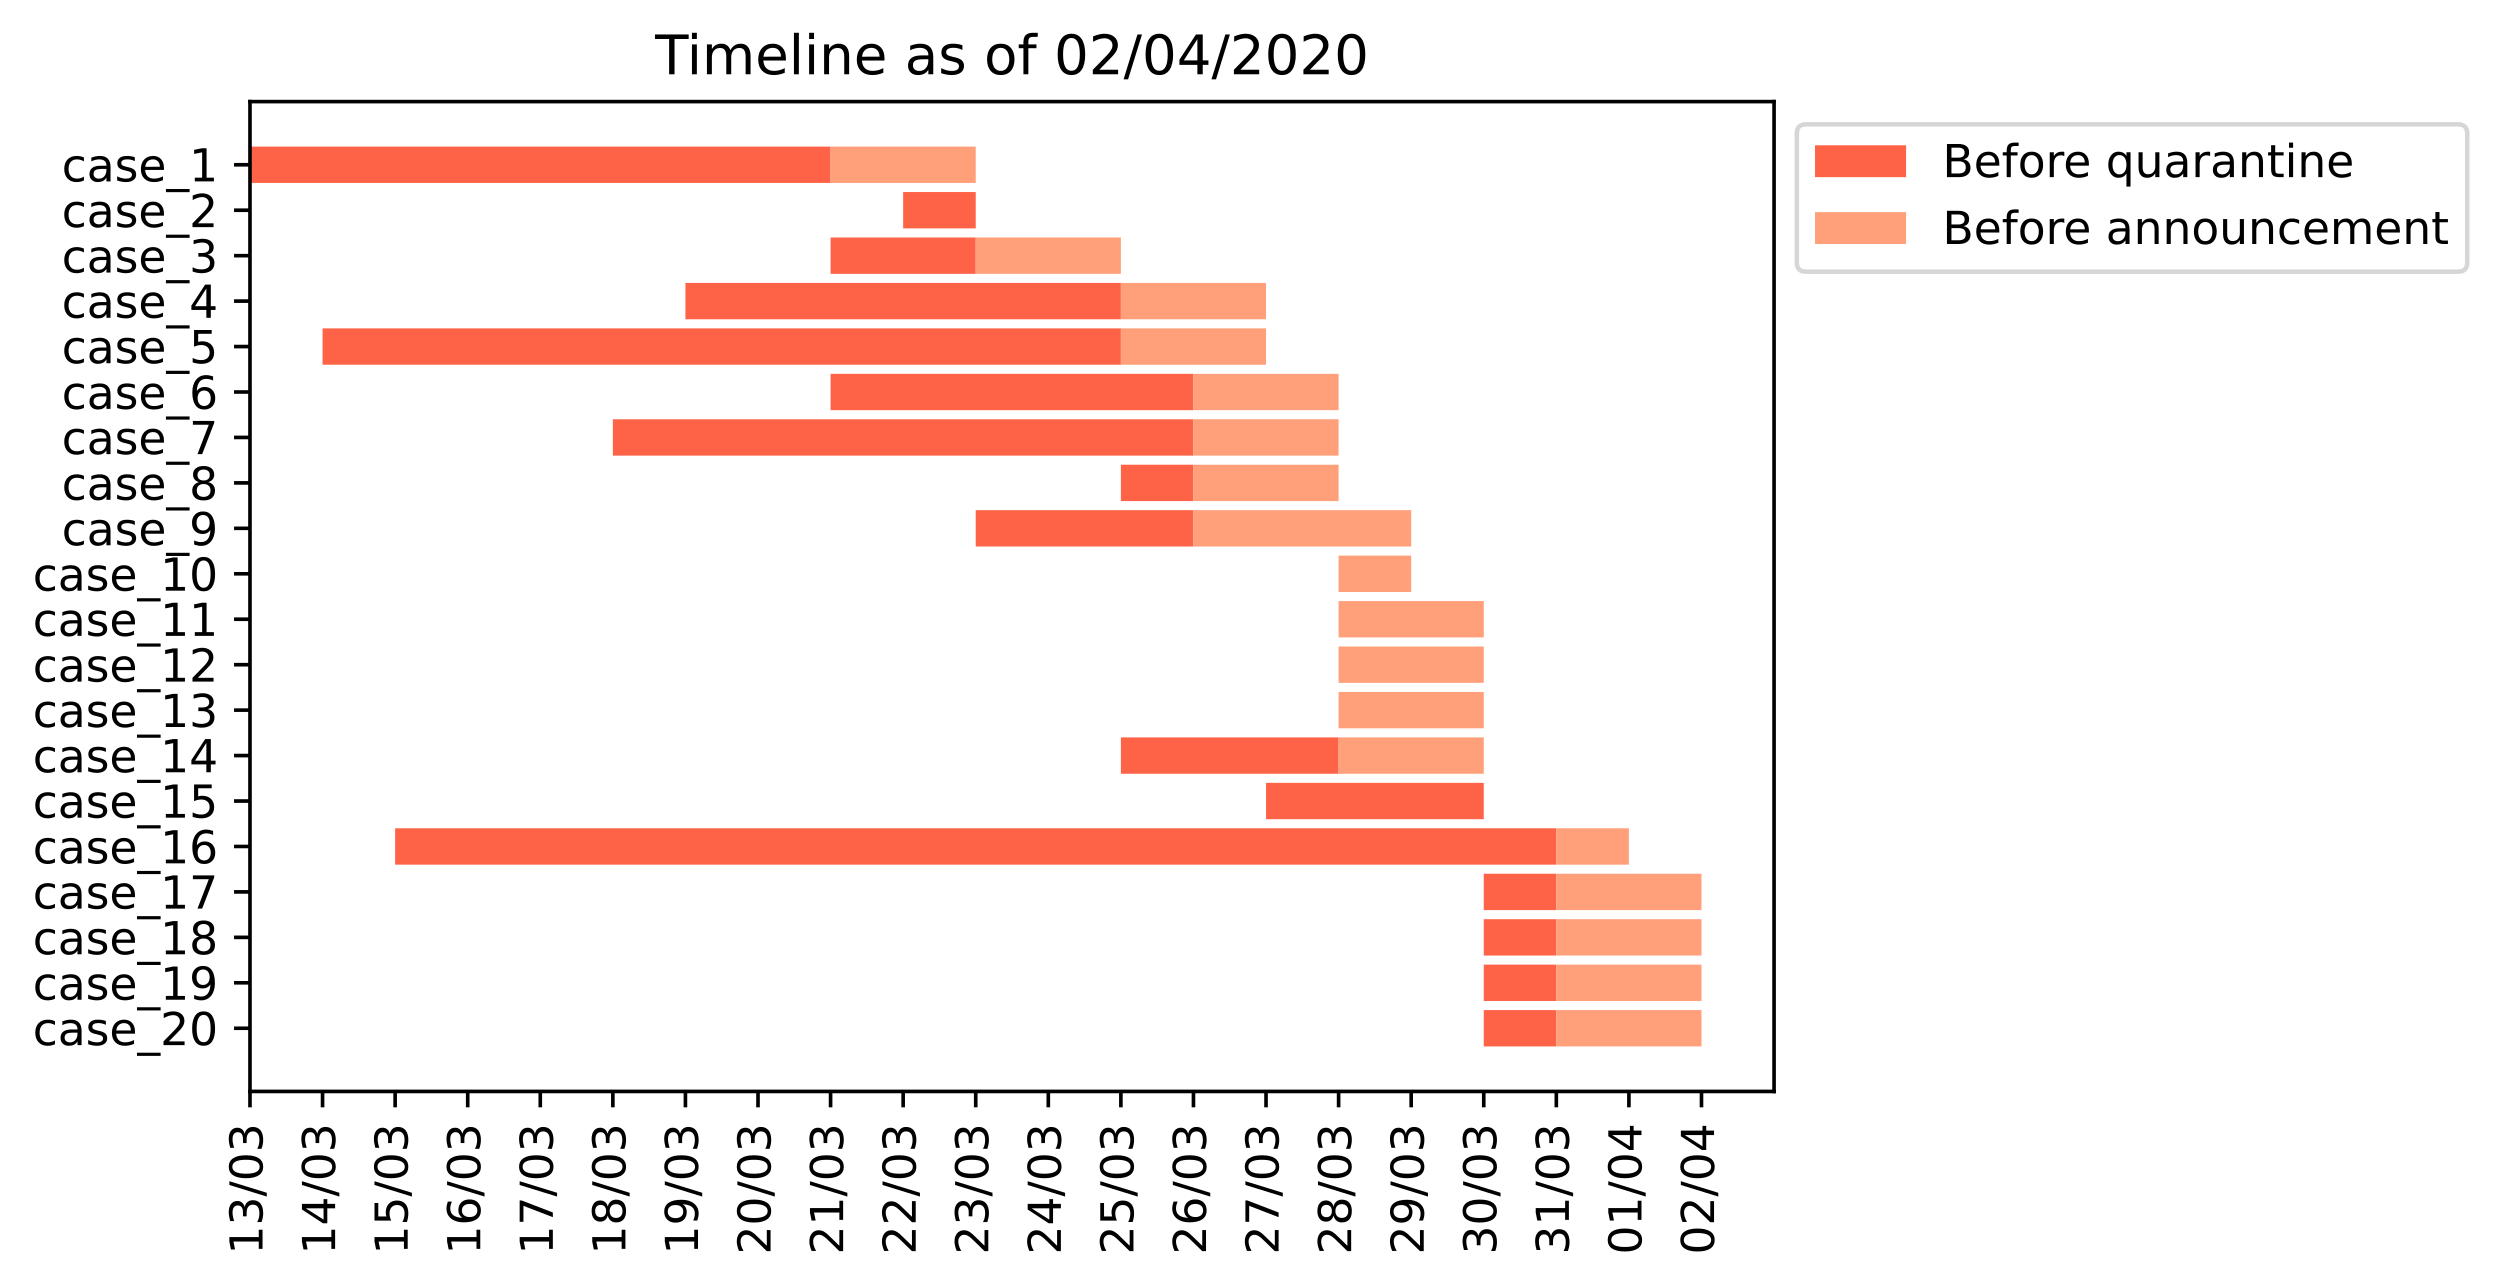 <?xml version="1.0" encoding="utf-8" standalone="no"?>
<!DOCTYPE svg PUBLIC "-//W3C//DTD SVG 1.1//EN"
  "http://www.w3.org/Graphics/SVG/1.1/DTD/svg11.dtd">
<!-- Created with matplotlib (https://matplotlib.org/) -->
<svg height="282.777pt" version="1.1" viewBox="0 0 549.184 282.777" width="549.184pt" xmlns="http://www.w3.org/2000/svg" xmlns:xlink="http://www.w3.org/1999/xlink">
 <defs>
  <style type="text/css">
*{stroke-linecap:butt;stroke-linejoin:round;}
  </style>
 </defs>
 <g id="figure_1">
  <g id="patch_1">
   <path d="M 0 282.777 
L 549.184 282.777 
L 549.184 0 
L 0 0 
z
" style="fill:#ffffff;"/>
  </g>
  <g id="axes_1">
   <g id="patch_2">
    <path d="M 54.914 239.758 
L 389.714 239.758 
L 389.714 22.318 
L 54.914 22.318 
z
" style="fill:#ffffff;"/>
   </g>
   <g id="patch_3">
    <path clip-path="url(#p3d99b6f92c)" d="M 54.914 32.202 
L 182.457 32.202 
L 182.457 40.189 
L 54.914 40.189 
z
" style="fill:#ff6347;"/>
   </g>
   <g id="patch_4">
    <path clip-path="url(#p3d99b6f92c)" d="M 198.4 42.185 
L 214.343 42.185 
L 214.343 50.172 
L 198.4 50.172 
z
" style="fill:#ff6347;"/>
   </g>
   <g id="patch_5">
    <path clip-path="url(#p3d99b6f92c)" d="M 182.457 52.169 
L 214.343 52.169 
L 214.343 60.155 
L 182.457 60.155 
z
" style="fill:#ff6347;"/>
   </g>
   <g id="patch_6">
    <path clip-path="url(#p3d99b6f92c)" d="M 150.571 62.152 
L 246.228 62.152 
L 246.228 70.139 
L 150.571 70.139 
z
" style="fill:#ff6347;"/>
   </g>
   <g id="patch_7">
    <path clip-path="url(#p3d99b6f92c)" d="M 70.857 72.136 
L 246.228 72.136 
L 246.228 80.122 
L 70.857 80.122 
z
" style="fill:#ff6347;"/>
   </g>
   <g id="patch_8">
    <path clip-path="url(#p3d99b6f92c)" d="M 182.457 82.119 
L 262.171 82.119 
L 262.171 90.106 
L 182.457 90.106 
z
" style="fill:#ff6347;"/>
   </g>
   <g id="patch_9">
    <path clip-path="url(#p3d99b6f92c)" d="M 134.628 92.103 
L 262.171 92.103 
L 262.171 100.089 
L 134.628 100.089 
z
" style="fill:#ff6347;"/>
   </g>
   <g id="patch_10">
    <path clip-path="url(#p3d99b6f92c)" d="M 246.228 102.086 
L 262.171 102.086 
L 262.171 110.073 
L 246.228 110.073 
z
" style="fill:#ff6347;"/>
   </g>
   <g id="patch_11">
    <path clip-path="url(#p3d99b6f92c)" d="M 214.343 112.07 
L 262.171 112.07 
L 262.171 120.056 
L 214.343 120.056 
z
" style="fill:#ff6347;"/>
   </g>
   <g id="patch_12">
    <path clip-path="url(#p3d99b6f92c)" d="M 294.057 122.053 
L 294.057 122.053 
L 294.057 130.04 
L 294.057 130.04 
z
" style="fill:#ff6347;"/>
   </g>
   <g id="patch_13">
    <path clip-path="url(#p3d99b6f92c)" d="M 294.057 132.036 
L 294.057 132.036 
L 294.057 140.023 
L 294.057 140.023 
z
" style="fill:#ff6347;"/>
   </g>
   <g id="patch_14">
    <path clip-path="url(#p3d99b6f92c)" d="M 294.057 142.02 
L 294.057 142.02 
L 294.057 150.007 
L 294.057 150.007 
z
" style="fill:#ff6347;"/>
   </g>
   <g id="patch_15">
    <path clip-path="url(#p3d99b6f92c)" d="M 294.057 152.003 
L 294.057 152.003 
L 294.057 159.99 
L 294.057 159.99 
z
" style="fill:#ff6347;"/>
   </g>
   <g id="patch_16">
    <path clip-path="url(#p3d99b6f92c)" d="M 246.228 161.987 
L 294.057 161.987 
L 294.057 169.974 
L 246.228 169.974 
z
" style="fill:#ff6347;"/>
   </g>
   <g id="patch_17">
    <path clip-path="url(#p3d99b6f92c)" d="M 278.114 171.97 
L 325.943 171.97 
L 325.943 179.957 
L 278.114 179.957 
z
" style="fill:#ff6347;"/>
   </g>
   <g id="patch_18">
    <path clip-path="url(#p3d99b6f92c)" d="M 86.8 181.954 
L 341.885 181.954 
L 341.885 189.941 
L 86.8 189.941 
z
" style="fill:#ff6347;"/>
   </g>
   <g id="patch_19">
    <path clip-path="url(#p3d99b6f92c)" d="M 325.943 191.937 
L 341.885 191.937 
L 341.885 199.924 
L 325.943 199.924 
z
" style="fill:#ff6347;"/>
   </g>
   <g id="patch_20">
    <path clip-path="url(#p3d99b6f92c)" d="M 325.943 201.921 
L 341.885 201.921 
L 341.885 209.908 
L 325.943 209.908 
z
" style="fill:#ff6347;"/>
   </g>
   <g id="patch_21">
    <path clip-path="url(#p3d99b6f92c)" d="M 325.943 211.904 
L 341.885 211.904 
L 341.885 219.891 
L 325.943 219.891 
z
" style="fill:#ff6347;"/>
   </g>
   <g id="patch_22">
    <path clip-path="url(#p3d99b6f92c)" d="M 325.943 221.888 
L 341.885 221.888 
L 341.885 229.874 
L 325.943 229.874 
z
" style="fill:#ff6347;"/>
   </g>
   <g id="patch_23">
    <path clip-path="url(#p3d99b6f92c)" d="M 182.457 32.202 
L 214.343 32.202 
L 214.343 40.189 
L 182.457 40.189 
z
" style="fill:#ffa07a;"/>
   </g>
   <g id="patch_24">
    <path clip-path="url(#p3d99b6f92c)" d="M 214.343 42.185 
L 214.343 42.185 
L 214.343 50.172 
L 214.343 50.172 
z
" style="fill:#ffa07a;"/>
   </g>
   <g id="patch_25">
    <path clip-path="url(#p3d99b6f92c)" d="M 214.343 52.169 
L 246.228 52.169 
L 246.228 60.155 
L 214.343 60.155 
z
" style="fill:#ffa07a;"/>
   </g>
   <g id="patch_26">
    <path clip-path="url(#p3d99b6f92c)" d="M 246.228 62.152 
L 278.114 62.152 
L 278.114 70.139 
L 246.228 70.139 
z
" style="fill:#ffa07a;"/>
   </g>
   <g id="patch_27">
    <path clip-path="url(#p3d99b6f92c)" d="M 246.228 72.136 
L 278.114 72.136 
L 278.114 80.122 
L 246.228 80.122 
z
" style="fill:#ffa07a;"/>
   </g>
   <g id="patch_28">
    <path clip-path="url(#p3d99b6f92c)" d="M 262.171 82.119 
L 294.057 82.119 
L 294.057 90.106 
L 262.171 90.106 
z
" style="fill:#ffa07a;"/>
   </g>
   <g id="patch_29">
    <path clip-path="url(#p3d99b6f92c)" d="M 262.171 92.103 
L 294.057 92.103 
L 294.057 100.089 
L 262.171 100.089 
z
" style="fill:#ffa07a;"/>
   </g>
   <g id="patch_30">
    <path clip-path="url(#p3d99b6f92c)" d="M 262.171 102.086 
L 294.057 102.086 
L 294.057 110.073 
L 262.171 110.073 
z
" style="fill:#ffa07a;"/>
   </g>
   <g id="patch_31">
    <path clip-path="url(#p3d99b6f92c)" d="M 262.171 112.07 
L 310 112.07 
L 310 120.056 
L 262.171 120.056 
z
" style="fill:#ffa07a;"/>
   </g>
   <g id="patch_32">
    <path clip-path="url(#p3d99b6f92c)" d="M 294.057 122.053 
L 310 122.053 
L 310 130.04 
L 294.057 130.04 
z
" style="fill:#ffa07a;"/>
   </g>
   <g id="patch_33">
    <path clip-path="url(#p3d99b6f92c)" d="M 294.057 132.036 
L 325.943 132.036 
L 325.943 140.023 
L 294.057 140.023 
z
" style="fill:#ffa07a;"/>
   </g>
   <g id="patch_34">
    <path clip-path="url(#p3d99b6f92c)" d="M 294.057 142.02 
L 325.943 142.02 
L 325.943 150.007 
L 294.057 150.007 
z
" style="fill:#ffa07a;"/>
   </g>
   <g id="patch_35">
    <path clip-path="url(#p3d99b6f92c)" d="M 294.057 152.003 
L 325.943 152.003 
L 325.943 159.99 
L 294.057 159.99 
z
" style="fill:#ffa07a;"/>
   </g>
   <g id="patch_36">
    <path clip-path="url(#p3d99b6f92c)" d="M 294.057 161.987 
L 325.943 161.987 
L 325.943 169.974 
L 294.057 169.974 
z
" style="fill:#ffa07a;"/>
   </g>
   <g id="patch_37">
    <path clip-path="url(#p3d99b6f92c)" d="M 325.943 171.97 
L 325.943 171.97 
L 325.943 179.957 
L 325.943 179.957 
z
" style="fill:#ffa07a;"/>
   </g>
   <g id="patch_38">
    <path clip-path="url(#p3d99b6f92c)" d="M 341.885 181.954 
L 357.828 181.954 
L 357.828 189.941 
L 341.885 189.941 
z
" style="fill:#ffa07a;"/>
   </g>
   <g id="patch_39">
    <path clip-path="url(#p3d99b6f92c)" d="M 341.885 191.937 
L 373.771 191.937 
L 373.771 199.924 
L 341.885 199.924 
z
" style="fill:#ffa07a;"/>
   </g>
   <g id="patch_40">
    <path clip-path="url(#p3d99b6f92c)" d="M 341.885 201.921 
L 373.771 201.921 
L 373.771 209.908 
L 341.885 209.908 
z
" style="fill:#ffa07a;"/>
   </g>
   <g id="patch_41">
    <path clip-path="url(#p3d99b6f92c)" d="M 341.885 211.904 
L 373.771 211.904 
L 373.771 219.891 
L 341.885 219.891 
z
" style="fill:#ffa07a;"/>
   </g>
   <g id="patch_42">
    <path clip-path="url(#p3d99b6f92c)" d="M 341.885 221.888 
L 373.771 221.888 
L 373.771 229.874 
L 341.885 229.874 
z
" style="fill:#ffa07a;"/>
   </g>
   <g id="matplotlib.axis_1">
    <g id="xtick_1">
     <g id="line2d_1">
      <defs>
       <path d="M 0 0 
L 0 3.5 
" id="m4bfef492b8" style="stroke:#000000;stroke-width:0.8;"/>
      </defs>
      <g>
       <use style="stroke:#000000;stroke-width:0.8;" x="54.914" xlink:href="#m4bfef492b8" y="239.758"/>
      </g>
     </g>
     <g id="text_1">
      <!-- 13/03 -->
      <defs>
       <path d="M 12.406 8.297 
L 28.516 8.297 
L 28.516 63.922 
L 10.984 60.406 
L 10.984 69.391 
L 28.422 72.906 
L 38.281 72.906 
L 38.281 8.297 
L 54.391 8.297 
L 54.391 0 
L 12.406 0 
z
" id="DejaVuSans-49"/>
       <path d="M 40.578 39.312 
Q 47.656 37.797 51.625 33 
Q 55.609 28.219 55.609 21.188 
Q 55.609 10.406 48.188 4.484 
Q 40.766 -1.422 27.094 -1.422 
Q 22.516 -1.422 17.656 -0.516 
Q 12.797 0.391 7.625 2.203 
L 7.625 11.719 
Q 11.719 9.328 16.594 8.109 
Q 21.484 6.891 26.812 6.891 
Q 36.078 6.891 40.938 10.547 
Q 45.797 14.203 45.797 21.188 
Q 45.797 27.641 41.281 31.266 
Q 36.766 34.906 28.719 34.906 
L 20.219 34.906 
L 20.219 43.016 
L 29.109 43.016 
Q 36.375 43.016 40.234 45.922 
Q 44.094 48.828 44.094 54.297 
Q 44.094 59.906 40.109 62.906 
Q 36.141 65.922 28.719 65.922 
Q 24.656 65.922 20.016 65.031 
Q 15.375 64.156 9.812 62.312 
L 9.812 71.094 
Q 15.438 72.656 20.344 73.438 
Q 25.25 74.219 29.594 74.219 
Q 40.828 74.219 47.359 69.109 
Q 53.906 64.016 53.906 55.328 
Q 53.906 49.266 50.438 45.094 
Q 46.969 40.922 40.578 39.312 
z
" id="DejaVuSans-51"/>
       <path d="M 25.391 72.906 
L 33.688 72.906 
L 8.297 -9.281 
L 0 -9.281 
z
" id="DejaVuSans-47"/>
       <path d="M 31.781 66.406 
Q 24.172 66.406 20.328 58.906 
Q 16.5 51.422 16.5 36.375 
Q 16.5 21.391 20.328 13.891 
Q 24.172 6.391 31.781 6.391 
Q 39.453 6.391 43.281 13.891 
Q 47.125 21.391 47.125 36.375 
Q 47.125 51.422 43.281 58.906 
Q 39.453 66.406 31.781 66.406 
z
M 31.781 74.219 
Q 44.047 74.219 50.516 64.516 
Q 56.984 54.828 56.984 36.375 
Q 56.984 17.969 50.516 8.266 
Q 44.047 -1.422 31.781 -1.422 
Q 19.531 -1.422 13.062 8.266 
Q 6.594 17.969 6.594 36.375 
Q 6.594 54.828 13.062 64.516 
Q 19.531 74.219 31.781 74.219 
z
" id="DejaVuSans-48"/>
      </defs>
      <g transform="translate(57.673 275.577)rotate(-90)scale(0.1 -0.1)">
       <use xlink:href="#DejaVuSans-49"/>
       <use x="63.623" xlink:href="#DejaVuSans-51"/>
       <use x="127.246" xlink:href="#DejaVuSans-47"/>
       <use x="160.938" xlink:href="#DejaVuSans-48"/>
       <use x="224.561" xlink:href="#DejaVuSans-51"/>
      </g>
     </g>
    </g>
    <g id="xtick_2">
     <g id="line2d_2">
      <g>
       <use style="stroke:#000000;stroke-width:0.8;" x="70.857" xlink:href="#m4bfef492b8" y="239.758"/>
      </g>
     </g>
     <g id="text_2">
      <!-- 14/03 -->
      <defs>
       <path d="M 37.797 64.312 
L 12.891 25.391 
L 37.797 25.391 
z
M 35.203 72.906 
L 47.609 72.906 
L 47.609 25.391 
L 58.016 25.391 
L 58.016 17.188 
L 47.609 17.188 
L 47.609 0 
L 37.797 0 
L 37.797 17.188 
L 4.891 17.188 
L 4.891 26.703 
z
" id="DejaVuSans-52"/>
      </defs>
      <g transform="translate(73.616 275.577)rotate(-90)scale(0.1 -0.1)">
       <use xlink:href="#DejaVuSans-49"/>
       <use x="63.623" xlink:href="#DejaVuSans-52"/>
       <use x="127.246" xlink:href="#DejaVuSans-47"/>
       <use x="160.938" xlink:href="#DejaVuSans-48"/>
       <use x="224.561" xlink:href="#DejaVuSans-51"/>
      </g>
     </g>
    </g>
    <g id="xtick_3">
     <g id="line2d_3">
      <g>
       <use style="stroke:#000000;stroke-width:0.8;" x="86.8" xlink:href="#m4bfef492b8" y="239.758"/>
      </g>
     </g>
     <g id="text_3">
      <!-- 15/03 -->
      <defs>
       <path d="M 10.797 72.906 
L 49.516 72.906 
L 49.516 64.594 
L 19.828 64.594 
L 19.828 46.734 
Q 21.969 47.469 24.109 47.828 
Q 26.266 48.188 28.422 48.188 
Q 40.625 48.188 47.75 41.5 
Q 54.891 34.812 54.891 23.391 
Q 54.891 11.625 47.562 5.094 
Q 40.234 -1.422 26.906 -1.422 
Q 22.312 -1.422 17.547 -0.641 
Q 12.797 0.141 7.719 1.703 
L 7.719 11.625 
Q 12.109 9.234 16.797 8.062 
Q 21.484 6.891 26.703 6.891 
Q 35.156 6.891 40.078 11.328 
Q 45.016 15.766 45.016 23.391 
Q 45.016 31 40.078 35.438 
Q 35.156 39.891 26.703 39.891 
Q 22.75 39.891 18.812 39.016 
Q 14.891 38.141 10.797 36.281 
z
" id="DejaVuSans-53"/>
      </defs>
      <g transform="translate(89.559 275.577)rotate(-90)scale(0.1 -0.1)">
       <use xlink:href="#DejaVuSans-49"/>
       <use x="63.623" xlink:href="#DejaVuSans-53"/>
       <use x="127.246" xlink:href="#DejaVuSans-47"/>
       <use x="160.938" xlink:href="#DejaVuSans-48"/>
       <use x="224.561" xlink:href="#DejaVuSans-51"/>
      </g>
     </g>
    </g>
    <g id="xtick_4">
     <g id="line2d_4">
      <g>
       <use style="stroke:#000000;stroke-width:0.8;" x="102.743" xlink:href="#m4bfef492b8" y="239.758"/>
      </g>
     </g>
     <g id="text_4">
      <!-- 16/03 -->
      <defs>
       <path d="M 33.016 40.375 
Q 26.375 40.375 22.484 35.828 
Q 18.609 31.297 18.609 23.391 
Q 18.609 15.531 22.484 10.953 
Q 26.375 6.391 33.016 6.391 
Q 39.656 6.391 43.531 10.953 
Q 47.406 15.531 47.406 23.391 
Q 47.406 31.297 43.531 35.828 
Q 39.656 40.375 33.016 40.375 
z
M 52.594 71.297 
L 52.594 62.312 
Q 48.875 64.062 45.094 64.984 
Q 41.312 65.922 37.594 65.922 
Q 27.828 65.922 22.672 59.328 
Q 17.531 52.734 16.797 39.406 
Q 19.672 43.656 24.016 45.922 
Q 28.375 48.188 33.594 48.188 
Q 44.578 48.188 50.953 41.516 
Q 57.328 34.859 57.328 23.391 
Q 57.328 12.156 50.688 5.359 
Q 44.047 -1.422 33.016 -1.422 
Q 20.359 -1.422 13.672 8.266 
Q 6.984 17.969 6.984 36.375 
Q 6.984 53.656 15.188 63.938 
Q 23.391 74.219 37.203 74.219 
Q 40.922 74.219 44.703 73.484 
Q 48.484 72.75 52.594 71.297 
z
" id="DejaVuSans-54"/>
      </defs>
      <g transform="translate(105.502 275.577)rotate(-90)scale(0.1 -0.1)">
       <use xlink:href="#DejaVuSans-49"/>
       <use x="63.623" xlink:href="#DejaVuSans-54"/>
       <use x="127.246" xlink:href="#DejaVuSans-47"/>
       <use x="160.938" xlink:href="#DejaVuSans-48"/>
       <use x="224.561" xlink:href="#DejaVuSans-51"/>
      </g>
     </g>
    </g>
    <g id="xtick_5">
     <g id="line2d_5">
      <g>
       <use style="stroke:#000000;stroke-width:0.8;" x="118.685" xlink:href="#m4bfef492b8" y="239.758"/>
      </g>
     </g>
     <g id="text_5">
      <!-- 17/03 -->
      <defs>
       <path d="M 8.203 72.906 
L 55.078 72.906 
L 55.078 68.703 
L 28.609 0 
L 18.312 0 
L 43.219 64.594 
L 8.203 64.594 
z
" id="DejaVuSans-55"/>
      </defs>
      <g transform="translate(121.445 275.577)rotate(-90)scale(0.1 -0.1)">
       <use xlink:href="#DejaVuSans-49"/>
       <use x="63.623" xlink:href="#DejaVuSans-55"/>
       <use x="127.246" xlink:href="#DejaVuSans-47"/>
       <use x="160.938" xlink:href="#DejaVuSans-48"/>
       <use x="224.561" xlink:href="#DejaVuSans-51"/>
      </g>
     </g>
    </g>
    <g id="xtick_6">
     <g id="line2d_6">
      <g>
       <use style="stroke:#000000;stroke-width:0.8;" x="134.628" xlink:href="#m4bfef492b8" y="239.758"/>
      </g>
     </g>
     <g id="text_6">
      <!-- 18/03 -->
      <defs>
       <path d="M 31.781 34.625 
Q 24.75 34.625 20.719 30.859 
Q 16.703 27.094 16.703 20.516 
Q 16.703 13.922 20.719 10.156 
Q 24.75 6.391 31.781 6.391 
Q 38.812 6.391 42.859 10.172 
Q 46.922 13.969 46.922 20.516 
Q 46.922 27.094 42.891 30.859 
Q 38.875 34.625 31.781 34.625 
z
M 21.922 38.812 
Q 15.578 40.375 12.031 44.719 
Q 8.5 49.078 8.5 55.328 
Q 8.5 64.062 14.719 69.141 
Q 20.953 74.219 31.781 74.219 
Q 42.672 74.219 48.875 69.141 
Q 55.078 64.062 55.078 55.328 
Q 55.078 49.078 51.531 44.719 
Q 48 40.375 41.703 38.812 
Q 48.828 37.156 52.797 32.312 
Q 56.781 27.484 56.781 20.516 
Q 56.781 9.906 50.312 4.234 
Q 43.844 -1.422 31.781 -1.422 
Q 19.734 -1.422 13.25 4.234 
Q 6.781 9.906 6.781 20.516 
Q 6.781 27.484 10.781 32.312 
Q 14.797 37.156 21.922 38.812 
z
M 18.312 54.391 
Q 18.312 48.734 21.844 45.562 
Q 25.391 42.391 31.781 42.391 
Q 38.141 42.391 41.719 45.562 
Q 45.312 48.734 45.312 54.391 
Q 45.312 60.062 41.719 63.234 
Q 38.141 66.406 31.781 66.406 
Q 25.391 66.406 21.844 63.234 
Q 18.312 60.062 18.312 54.391 
z
" id="DejaVuSans-56"/>
      </defs>
      <g transform="translate(137.388 275.577)rotate(-90)scale(0.1 -0.1)">
       <use xlink:href="#DejaVuSans-49"/>
       <use x="63.623" xlink:href="#DejaVuSans-56"/>
       <use x="127.246" xlink:href="#DejaVuSans-47"/>
       <use x="160.938" xlink:href="#DejaVuSans-48"/>
       <use x="224.561" xlink:href="#DejaVuSans-51"/>
      </g>
     </g>
    </g>
    <g id="xtick_7">
     <g id="line2d_7">
      <g>
       <use style="stroke:#000000;stroke-width:0.8;" x="150.571" xlink:href="#m4bfef492b8" y="239.758"/>
      </g>
     </g>
     <g id="text_7">
      <!-- 19/03 -->
      <defs>
       <path d="M 10.984 1.516 
L 10.984 10.5 
Q 14.703 8.734 18.5 7.812 
Q 22.312 6.891 25.984 6.891 
Q 35.75 6.891 40.891 13.453 
Q 46.047 20.016 46.781 33.406 
Q 43.953 29.203 39.594 26.953 
Q 35.25 24.703 29.984 24.703 
Q 19.047 24.703 12.672 31.312 
Q 6.297 37.938 6.297 49.422 
Q 6.297 60.641 12.938 67.422 
Q 19.578 74.219 30.609 74.219 
Q 43.266 74.219 49.922 64.516 
Q 56.594 54.828 56.594 36.375 
Q 56.594 19.141 48.406 8.859 
Q 40.234 -1.422 26.422 -1.422 
Q 22.703 -1.422 18.891 -0.688 
Q 15.094 0.047 10.984 1.516 
z
M 30.609 32.422 
Q 37.25 32.422 41.125 36.953 
Q 45.016 41.5 45.016 49.422 
Q 45.016 57.281 41.125 61.844 
Q 37.25 66.406 30.609 66.406 
Q 23.969 66.406 20.094 61.844 
Q 16.219 57.281 16.219 49.422 
Q 16.219 41.5 20.094 36.953 
Q 23.969 32.422 30.609 32.422 
z
" id="DejaVuSans-57"/>
      </defs>
      <g transform="translate(153.331 275.577)rotate(-90)scale(0.1 -0.1)">
       <use xlink:href="#DejaVuSans-49"/>
       <use x="63.623" xlink:href="#DejaVuSans-57"/>
       <use x="127.246" xlink:href="#DejaVuSans-47"/>
       <use x="160.938" xlink:href="#DejaVuSans-48"/>
       <use x="224.561" xlink:href="#DejaVuSans-51"/>
      </g>
     </g>
    </g>
    <g id="xtick_8">
     <g id="line2d_8">
      <g>
       <use style="stroke:#000000;stroke-width:0.8;" x="166.514" xlink:href="#m4bfef492b8" y="239.758"/>
      </g>
     </g>
     <g id="text_8">
      <!-- 20/03 -->
      <defs>
       <path d="M 19.188 8.297 
L 53.609 8.297 
L 53.609 0 
L 7.328 0 
L 7.328 8.297 
Q 12.938 14.109 22.625 23.891 
Q 32.328 33.688 34.812 36.531 
Q 39.547 41.844 41.422 45.531 
Q 43.312 49.219 43.312 52.781 
Q 43.312 58.594 39.234 62.25 
Q 35.156 65.922 28.609 65.922 
Q 23.969 65.922 18.812 64.312 
Q 13.672 62.703 7.812 59.422 
L 7.812 69.391 
Q 13.766 71.781 18.938 73 
Q 24.125 74.219 28.422 74.219 
Q 39.75 74.219 46.484 68.547 
Q 53.219 62.891 53.219 53.422 
Q 53.219 48.922 51.531 44.891 
Q 49.859 40.875 45.406 35.406 
Q 44.188 33.984 37.641 27.219 
Q 31.109 20.453 19.188 8.297 
z
" id="DejaVuSans-50"/>
      </defs>
      <g transform="translate(169.273 275.577)rotate(-90)scale(0.1 -0.1)">
       <use xlink:href="#DejaVuSans-50"/>
       <use x="63.623" xlink:href="#DejaVuSans-48"/>
       <use x="127.246" xlink:href="#DejaVuSans-47"/>
       <use x="160.938" xlink:href="#DejaVuSans-48"/>
       <use x="224.561" xlink:href="#DejaVuSans-51"/>
      </g>
     </g>
    </g>
    <g id="xtick_9">
     <g id="line2d_9">
      <g>
       <use style="stroke:#000000;stroke-width:0.8;" x="182.457" xlink:href="#m4bfef492b8" y="239.758"/>
      </g>
     </g>
     <g id="text_9">
      <!-- 21/03 -->
      <g transform="translate(185.216 275.577)rotate(-90)scale(0.1 -0.1)">
       <use xlink:href="#DejaVuSans-50"/>
       <use x="63.623" xlink:href="#DejaVuSans-49"/>
       <use x="127.246" xlink:href="#DejaVuSans-47"/>
       <use x="160.938" xlink:href="#DejaVuSans-48"/>
       <use x="224.561" xlink:href="#DejaVuSans-51"/>
      </g>
     </g>
    </g>
    <g id="xtick_10">
     <g id="line2d_10">
      <g>
       <use style="stroke:#000000;stroke-width:0.8;" x="198.4" xlink:href="#m4bfef492b8" y="239.758"/>
      </g>
     </g>
     <g id="text_10">
      <!-- 22/03 -->
      <g transform="translate(201.159 275.577)rotate(-90)scale(0.1 -0.1)">
       <use xlink:href="#DejaVuSans-50"/>
       <use x="63.623" xlink:href="#DejaVuSans-50"/>
       <use x="127.246" xlink:href="#DejaVuSans-47"/>
       <use x="160.938" xlink:href="#DejaVuSans-48"/>
       <use x="224.561" xlink:href="#DejaVuSans-51"/>
      </g>
     </g>
    </g>
    <g id="xtick_11">
     <g id="line2d_11">
      <g>
       <use style="stroke:#000000;stroke-width:0.8;" x="214.343" xlink:href="#m4bfef492b8" y="239.758"/>
      </g>
     </g>
     <g id="text_11">
      <!-- 23/03 -->
      <g transform="translate(217.102 275.577)rotate(-90)scale(0.1 -0.1)">
       <use xlink:href="#DejaVuSans-50"/>
       <use x="63.623" xlink:href="#DejaVuSans-51"/>
       <use x="127.246" xlink:href="#DejaVuSans-47"/>
       <use x="160.938" xlink:href="#DejaVuSans-48"/>
       <use x="224.561" xlink:href="#DejaVuSans-51"/>
      </g>
     </g>
    </g>
    <g id="xtick_12">
     <g id="line2d_12">
      <g>
       <use style="stroke:#000000;stroke-width:0.8;" x="230.285" xlink:href="#m4bfef492b8" y="239.758"/>
      </g>
     </g>
     <g id="text_12">
      <!-- 24/03 -->
      <g transform="translate(233.045 275.577)rotate(-90)scale(0.1 -0.1)">
       <use xlink:href="#DejaVuSans-50"/>
       <use x="63.623" xlink:href="#DejaVuSans-52"/>
       <use x="127.246" xlink:href="#DejaVuSans-47"/>
       <use x="160.938" xlink:href="#DejaVuSans-48"/>
       <use x="224.561" xlink:href="#DejaVuSans-51"/>
      </g>
     </g>
    </g>
    <g id="xtick_13">
     <g id="line2d_13">
      <g>
       <use style="stroke:#000000;stroke-width:0.8;" x="246.228" xlink:href="#m4bfef492b8" y="239.758"/>
      </g>
     </g>
     <g id="text_13">
      <!-- 25/03 -->
      <g transform="translate(248.988 275.577)rotate(-90)scale(0.1 -0.1)">
       <use xlink:href="#DejaVuSans-50"/>
       <use x="63.623" xlink:href="#DejaVuSans-53"/>
       <use x="127.246" xlink:href="#DejaVuSans-47"/>
       <use x="160.938" xlink:href="#DejaVuSans-48"/>
       <use x="224.561" xlink:href="#DejaVuSans-51"/>
      </g>
     </g>
    </g>
    <g id="xtick_14">
     <g id="line2d_14">
      <g>
       <use style="stroke:#000000;stroke-width:0.8;" x="262.171" xlink:href="#m4bfef492b8" y="239.758"/>
      </g>
     </g>
     <g id="text_14">
      <!-- 26/03 -->
      <g transform="translate(264.931 275.577)rotate(-90)scale(0.1 -0.1)">
       <use xlink:href="#DejaVuSans-50"/>
       <use x="63.623" xlink:href="#DejaVuSans-54"/>
       <use x="127.246" xlink:href="#DejaVuSans-47"/>
       <use x="160.938" xlink:href="#DejaVuSans-48"/>
       <use x="224.561" xlink:href="#DejaVuSans-51"/>
      </g>
     </g>
    </g>
    <g id="xtick_15">
     <g id="line2d_15">
      <g>
       <use style="stroke:#000000;stroke-width:0.8;" x="278.114" xlink:href="#m4bfef492b8" y="239.758"/>
      </g>
     </g>
     <g id="text_15">
      <!-- 27/03 -->
      <g transform="translate(280.873 275.577)rotate(-90)scale(0.1 -0.1)">
       <use xlink:href="#DejaVuSans-50"/>
       <use x="63.623" xlink:href="#DejaVuSans-55"/>
       <use x="127.246" xlink:href="#DejaVuSans-47"/>
       <use x="160.938" xlink:href="#DejaVuSans-48"/>
       <use x="224.561" xlink:href="#DejaVuSans-51"/>
      </g>
     </g>
    </g>
    <g id="xtick_16">
     <g id="line2d_16">
      <g>
       <use style="stroke:#000000;stroke-width:0.8;" x="294.057" xlink:href="#m4bfef492b8" y="239.758"/>
      </g>
     </g>
     <g id="text_16">
      <!-- 28/03 -->
      <g transform="translate(296.816 275.577)rotate(-90)scale(0.1 -0.1)">
       <use xlink:href="#DejaVuSans-50"/>
       <use x="63.623" xlink:href="#DejaVuSans-56"/>
       <use x="127.246" xlink:href="#DejaVuSans-47"/>
       <use x="160.938" xlink:href="#DejaVuSans-48"/>
       <use x="224.561" xlink:href="#DejaVuSans-51"/>
      </g>
     </g>
    </g>
    <g id="xtick_17">
     <g id="line2d_17">
      <g>
       <use style="stroke:#000000;stroke-width:0.8;" x="310" xlink:href="#m4bfef492b8" y="239.758"/>
      </g>
     </g>
     <g id="text_17">
      <!-- 29/03 -->
      <g transform="translate(312.759 275.577)rotate(-90)scale(0.1 -0.1)">
       <use xlink:href="#DejaVuSans-50"/>
       <use x="63.623" xlink:href="#DejaVuSans-57"/>
       <use x="127.246" xlink:href="#DejaVuSans-47"/>
       <use x="160.938" xlink:href="#DejaVuSans-48"/>
       <use x="224.561" xlink:href="#DejaVuSans-51"/>
      </g>
     </g>
    </g>
    <g id="xtick_18">
     <g id="line2d_18">
      <g>
       <use style="stroke:#000000;stroke-width:0.8;" x="325.943" xlink:href="#m4bfef492b8" y="239.758"/>
      </g>
     </g>
     <g id="text_18">
      <!-- 30/03 -->
      <g transform="translate(328.702 275.577)rotate(-90)scale(0.1 -0.1)">
       <use xlink:href="#DejaVuSans-51"/>
       <use x="63.623" xlink:href="#DejaVuSans-48"/>
       <use x="127.246" xlink:href="#DejaVuSans-47"/>
       <use x="160.938" xlink:href="#DejaVuSans-48"/>
       <use x="224.561" xlink:href="#DejaVuSans-51"/>
      </g>
     </g>
    </g>
    <g id="xtick_19">
     <g id="line2d_19">
      <g>
       <use style="stroke:#000000;stroke-width:0.8;" x="341.885" xlink:href="#m4bfef492b8" y="239.758"/>
      </g>
     </g>
     <g id="text_19">
      <!-- 31/03 -->
      <g transform="translate(344.645 275.577)rotate(-90)scale(0.1 -0.1)">
       <use xlink:href="#DejaVuSans-51"/>
       <use x="63.623" xlink:href="#DejaVuSans-49"/>
       <use x="127.246" xlink:href="#DejaVuSans-47"/>
       <use x="160.938" xlink:href="#DejaVuSans-48"/>
       <use x="224.561" xlink:href="#DejaVuSans-51"/>
      </g>
     </g>
    </g>
    <g id="xtick_20">
     <g id="line2d_20">
      <g>
       <use style="stroke:#000000;stroke-width:0.8;" x="357.828" xlink:href="#m4bfef492b8" y="239.758"/>
      </g>
     </g>
     <g id="text_20">
      <!-- 01/04 -->
      <g transform="translate(360.588 275.577)rotate(-90)scale(0.1 -0.1)">
       <use xlink:href="#DejaVuSans-48"/>
       <use x="63.623" xlink:href="#DejaVuSans-49"/>
       <use x="127.246" xlink:href="#DejaVuSans-47"/>
       <use x="160.938" xlink:href="#DejaVuSans-48"/>
       <use x="224.561" xlink:href="#DejaVuSans-52"/>
      </g>
     </g>
    </g>
    <g id="xtick_21">
     <g id="line2d_21">
      <g>
       <use style="stroke:#000000;stroke-width:0.8;" x="373.771" xlink:href="#m4bfef492b8" y="239.758"/>
      </g>
     </g>
     <g id="text_21">
      <!-- 02/04 -->
      <g transform="translate(376.531 275.577)rotate(-90)scale(0.1 -0.1)">
       <use xlink:href="#DejaVuSans-48"/>
       <use x="63.623" xlink:href="#DejaVuSans-50"/>
       <use x="127.246" xlink:href="#DejaVuSans-47"/>
       <use x="160.938" xlink:href="#DejaVuSans-48"/>
       <use x="224.561" xlink:href="#DejaVuSans-52"/>
      </g>
     </g>
    </g>
   </g>
   <g id="matplotlib.axis_2">
    <g id="ytick_1">
     <g id="line2d_22">
      <defs>
       <path d="M 0 0 
L -3.5 0 
" id="m5af0a847c6" style="stroke:#000000;stroke-width:0.8;"/>
      </defs>
      <g>
       <use style="stroke:#000000;stroke-width:0.8;" x="54.914" xlink:href="#m5af0a847c6" y="36.195"/>
      </g>
     </g>
     <g id="text_22">
      <!-- case_1 -->
      <defs>
       <path d="M 48.781 52.594 
L 48.781 44.188 
Q 44.969 46.297 41.141 47.344 
Q 37.312 48.391 33.406 48.391 
Q 24.656 48.391 19.812 42.844 
Q 14.984 37.312 14.984 27.297 
Q 14.984 17.281 19.812 11.734 
Q 24.656 6.203 33.406 6.203 
Q 37.312 6.203 41.141 7.25 
Q 44.969 8.297 48.781 10.406 
L 48.781 2.094 
Q 45.016 0.344 40.984 -0.531 
Q 36.969 -1.422 32.422 -1.422 
Q 20.062 -1.422 12.781 6.344 
Q 5.516 14.109 5.516 27.297 
Q 5.516 40.672 12.859 48.328 
Q 20.219 56 33.016 56 
Q 37.156 56 41.109 55.141 
Q 45.062 54.297 48.781 52.594 
z
" id="DejaVuSans-99"/>
       <path d="M 34.281 27.484 
Q 23.391 27.484 19.188 25 
Q 14.984 22.516 14.984 16.5 
Q 14.984 11.719 18.141 8.906 
Q 21.297 6.109 26.703 6.109 
Q 34.188 6.109 38.703 11.406 
Q 43.219 16.703 43.219 25.484 
L 43.219 27.484 
z
M 52.203 31.203 
L 52.203 0 
L 43.219 0 
L 43.219 8.297 
Q 40.141 3.328 35.547 0.953 
Q 30.953 -1.422 24.312 -1.422 
Q 15.922 -1.422 10.953 3.297 
Q 6 8.016 6 15.922 
Q 6 25.141 12.172 29.828 
Q 18.359 34.516 30.609 34.516 
L 43.219 34.516 
L 43.219 35.406 
Q 43.219 41.609 39.141 45 
Q 35.062 48.391 27.688 48.391 
Q 23 48.391 18.547 47.266 
Q 14.109 46.141 10.016 43.891 
L 10.016 52.203 
Q 14.938 54.109 19.578 55.047 
Q 24.219 56 28.609 56 
Q 40.484 56 46.344 49.844 
Q 52.203 43.703 52.203 31.203 
z
" id="DejaVuSans-97"/>
       <path d="M 44.281 53.078 
L 44.281 44.578 
Q 40.484 46.531 36.375 47.5 
Q 32.281 48.484 27.875 48.484 
Q 21.188 48.484 17.844 46.438 
Q 14.5 44.391 14.5 40.281 
Q 14.5 37.156 16.891 35.375 
Q 19.281 33.594 26.516 31.984 
L 29.594 31.297 
Q 39.156 29.25 43.188 25.516 
Q 47.219 21.781 47.219 15.094 
Q 47.219 7.469 41.188 3.016 
Q 35.156 -1.422 24.609 -1.422 
Q 20.219 -1.422 15.453 -0.562 
Q 10.688 0.297 5.422 2 
L 5.422 11.281 
Q 10.406 8.688 15.234 7.391 
Q 20.062 6.109 24.812 6.109 
Q 31.156 6.109 34.562 8.281 
Q 37.984 10.453 37.984 14.406 
Q 37.984 18.062 35.516 20.016 
Q 33.062 21.969 24.703 23.781 
L 21.578 24.516 
Q 13.234 26.266 9.516 29.906 
Q 5.812 33.547 5.812 39.891 
Q 5.812 47.609 11.281 51.797 
Q 16.75 56 26.812 56 
Q 31.781 56 36.172 55.266 
Q 40.578 54.547 44.281 53.078 
z
" id="DejaVuSans-115"/>
       <path d="M 56.203 29.594 
L 56.203 25.203 
L 14.891 25.203 
Q 15.484 15.922 20.484 11.062 
Q 25.484 6.203 34.422 6.203 
Q 39.594 6.203 44.453 7.469 
Q 49.312 8.734 54.109 11.281 
L 54.109 2.781 
Q 49.266 0.734 44.188 -0.344 
Q 39.109 -1.422 33.891 -1.422 
Q 20.797 -1.422 13.156 6.188 
Q 5.516 13.812 5.516 26.812 
Q 5.516 40.234 12.766 48.109 
Q 20.016 56 32.328 56 
Q 43.359 56 49.781 48.891 
Q 56.203 41.797 56.203 29.594 
z
M 47.219 32.234 
Q 47.125 39.594 43.094 43.984 
Q 39.062 48.391 32.422 48.391 
Q 24.906 48.391 20.391 44.141 
Q 15.875 39.891 15.188 32.172 
z
" id="DejaVuSans-101"/>
       <path d="M 50.984 -16.609 
L 50.984 -23.578 
L -0.984 -23.578 
L -0.984 -16.609 
z
" id="DejaVuSans-95"/>
      </defs>
      <g transform="translate(13.562 39.855)scale(0.1 -0.1)">
       <use xlink:href="#DejaVuSans-99"/>
       <use x="54.98" xlink:href="#DejaVuSans-97"/>
       <use x="116.26" xlink:href="#DejaVuSans-115"/>
       <use x="168.359" xlink:href="#DejaVuSans-101"/>
       <use x="229.883" xlink:href="#DejaVuSans-95"/>
       <use x="279.883" xlink:href="#DejaVuSans-49"/>
      </g>
     </g>
    </g>
    <g id="ytick_2">
     <g id="line2d_23">
      <g>
       <use style="stroke:#000000;stroke-width:0.8;" x="54.914" xlink:href="#m5af0a847c6" y="46.179"/>
      </g>
     </g>
     <g id="text_23">
      <!-- case_2 -->
      <g transform="translate(13.562 49.89)scale(0.1 -0.1)">
       <use xlink:href="#DejaVuSans-99"/>
       <use x="54.98" xlink:href="#DejaVuSans-97"/>
       <use x="116.26" xlink:href="#DejaVuSans-115"/>
       <use x="168.359" xlink:href="#DejaVuSans-101"/>
       <use x="229.883" xlink:href="#DejaVuSans-95"/>
       <use x="279.883" xlink:href="#DejaVuSans-50"/>
      </g>
     </g>
    </g>
    <g id="ytick_3">
     <g id="line2d_24">
      <g>
       <use style="stroke:#000000;stroke-width:0.8;" x="54.914" xlink:href="#m5af0a847c6" y="56.162"/>
      </g>
     </g>
     <g id="text_24">
      <!-- case_3 -->
      <g transform="translate(13.562 59.873)scale(0.1 -0.1)">
       <use xlink:href="#DejaVuSans-99"/>
       <use x="54.98" xlink:href="#DejaVuSans-97"/>
       <use x="116.26" xlink:href="#DejaVuSans-115"/>
       <use x="168.359" xlink:href="#DejaVuSans-101"/>
       <use x="229.883" xlink:href="#DejaVuSans-95"/>
       <use x="279.883" xlink:href="#DejaVuSans-51"/>
      </g>
     </g>
    </g>
    <g id="ytick_4">
     <g id="line2d_25">
      <g>
       <use style="stroke:#000000;stroke-width:0.8;" x="54.914" xlink:href="#m5af0a847c6" y="66.146"/>
      </g>
     </g>
     <g id="text_25">
      <!-- case_4 -->
      <g transform="translate(13.562 69.806)scale(0.1 -0.1)">
       <use xlink:href="#DejaVuSans-99"/>
       <use x="54.98" xlink:href="#DejaVuSans-97"/>
       <use x="116.26" xlink:href="#DejaVuSans-115"/>
       <use x="168.359" xlink:href="#DejaVuSans-101"/>
       <use x="229.883" xlink:href="#DejaVuSans-95"/>
       <use x="279.883" xlink:href="#DejaVuSans-52"/>
      </g>
     </g>
    </g>
    <g id="ytick_5">
     <g id="line2d_26">
      <g>
       <use style="stroke:#000000;stroke-width:0.8;" x="54.914" xlink:href="#m5af0a847c6" y="76.129"/>
      </g>
     </g>
     <g id="text_26">
      <!-- case_5 -->
      <g transform="translate(13.562 79.789)scale(0.1 -0.1)">
       <use xlink:href="#DejaVuSans-99"/>
       <use x="54.98" xlink:href="#DejaVuSans-97"/>
       <use x="116.26" xlink:href="#DejaVuSans-115"/>
       <use x="168.359" xlink:href="#DejaVuSans-101"/>
       <use x="229.883" xlink:href="#DejaVuSans-95"/>
       <use x="279.883" xlink:href="#DejaVuSans-53"/>
      </g>
     </g>
    </g>
    <g id="ytick_6">
     <g id="line2d_27">
      <g>
       <use style="stroke:#000000;stroke-width:0.8;" x="54.914" xlink:href="#m5af0a847c6" y="86.113"/>
      </g>
     </g>
     <g id="text_27">
      <!-- case_6 -->
      <g transform="translate(13.562 89.823)scale(0.1 -0.1)">
       <use xlink:href="#DejaVuSans-99"/>
       <use x="54.98" xlink:href="#DejaVuSans-97"/>
       <use x="116.26" xlink:href="#DejaVuSans-115"/>
       <use x="168.359" xlink:href="#DejaVuSans-101"/>
       <use x="229.883" xlink:href="#DejaVuSans-95"/>
       <use x="279.883" xlink:href="#DejaVuSans-54"/>
      </g>
     </g>
    </g>
    <g id="ytick_7">
     <g id="line2d_28">
      <g>
       <use style="stroke:#000000;stroke-width:0.8;" x="54.914" xlink:href="#m5af0a847c6" y="96.096"/>
      </g>
     </g>
     <g id="text_28">
      <!-- case_7 -->
      <g transform="translate(13.562 99.756)scale(0.1 -0.1)">
       <use xlink:href="#DejaVuSans-99"/>
       <use x="54.98" xlink:href="#DejaVuSans-97"/>
       <use x="116.26" xlink:href="#DejaVuSans-115"/>
       <use x="168.359" xlink:href="#DejaVuSans-101"/>
       <use x="229.883" xlink:href="#DejaVuSans-95"/>
       <use x="279.883" xlink:href="#DejaVuSans-55"/>
      </g>
     </g>
    </g>
    <g id="ytick_8">
     <g id="line2d_29">
      <g>
       <use style="stroke:#000000;stroke-width:0.8;" x="54.914" xlink:href="#m5af0a847c6" y="106.079"/>
      </g>
     </g>
     <g id="text_29">
      <!-- case_8 -->
      <g transform="translate(13.562 109.79)scale(0.1 -0.1)">
       <use xlink:href="#DejaVuSans-99"/>
       <use x="54.98" xlink:href="#DejaVuSans-97"/>
       <use x="116.26" xlink:href="#DejaVuSans-115"/>
       <use x="168.359" xlink:href="#DejaVuSans-101"/>
       <use x="229.883" xlink:href="#DejaVuSans-95"/>
       <use x="279.883" xlink:href="#DejaVuSans-56"/>
      </g>
     </g>
    </g>
    <g id="ytick_9">
     <g id="line2d_30">
      <g>
       <use style="stroke:#000000;stroke-width:0.8;" x="54.914" xlink:href="#m5af0a847c6" y="116.063"/>
      </g>
     </g>
     <g id="text_30">
      <!-- case_9 -->
      <g transform="translate(13.562 119.774)scale(0.1 -0.1)">
       <use xlink:href="#DejaVuSans-99"/>
       <use x="54.98" xlink:href="#DejaVuSans-97"/>
       <use x="116.26" xlink:href="#DejaVuSans-115"/>
       <use x="168.359" xlink:href="#DejaVuSans-101"/>
       <use x="229.883" xlink:href="#DejaVuSans-95"/>
       <use x="279.883" xlink:href="#DejaVuSans-57"/>
      </g>
     </g>
    </g>
    <g id="ytick_10">
     <g id="line2d_31">
      <g>
       <use style="stroke:#000000;stroke-width:0.8;" x="54.914" xlink:href="#m5af0a847c6" y="126.046"/>
      </g>
     </g>
     <g id="text_31">
      <!-- case_10 -->
      <g transform="translate(7.2 129.757)scale(0.1 -0.1)">
       <use xlink:href="#DejaVuSans-99"/>
       <use x="54.98" xlink:href="#DejaVuSans-97"/>
       <use x="116.26" xlink:href="#DejaVuSans-115"/>
       <use x="168.359" xlink:href="#DejaVuSans-101"/>
       <use x="229.883" xlink:href="#DejaVuSans-95"/>
       <use x="279.883" xlink:href="#DejaVuSans-49"/>
       <use x="343.506" xlink:href="#DejaVuSans-48"/>
      </g>
     </g>
    </g>
    <g id="ytick_11">
     <g id="line2d_32">
      <g>
       <use style="stroke:#000000;stroke-width:0.8;" x="54.914" xlink:href="#m5af0a847c6" y="136.03"/>
      </g>
     </g>
     <g id="text_32">
      <!-- case_11 -->
      <g transform="translate(7.2 139.69)scale(0.1 -0.1)">
       <use xlink:href="#DejaVuSans-99"/>
       <use x="54.98" xlink:href="#DejaVuSans-97"/>
       <use x="116.26" xlink:href="#DejaVuSans-115"/>
       <use x="168.359" xlink:href="#DejaVuSans-101"/>
       <use x="229.883" xlink:href="#DejaVuSans-95"/>
       <use x="279.883" xlink:href="#DejaVuSans-49"/>
       <use x="343.506" xlink:href="#DejaVuSans-49"/>
      </g>
     </g>
    </g>
    <g id="ytick_12">
     <g id="line2d_33">
      <g>
       <use style="stroke:#000000;stroke-width:0.8;" x="54.914" xlink:href="#m5af0a847c6" y="146.013"/>
      </g>
     </g>
     <g id="text_33">
      <!-- case_12 -->
      <g transform="translate(7.2 149.724)scale(0.1 -0.1)">
       <use xlink:href="#DejaVuSans-99"/>
       <use x="54.98" xlink:href="#DejaVuSans-97"/>
       <use x="116.26" xlink:href="#DejaVuSans-115"/>
       <use x="168.359" xlink:href="#DejaVuSans-101"/>
       <use x="229.883" xlink:href="#DejaVuSans-95"/>
       <use x="279.883" xlink:href="#DejaVuSans-49"/>
       <use x="343.506" xlink:href="#DejaVuSans-50"/>
      </g>
     </g>
    </g>
    <g id="ytick_13">
     <g id="line2d_34">
      <g>
       <use style="stroke:#000000;stroke-width:0.8;" x="54.914" xlink:href="#m5af0a847c6" y="155.997"/>
      </g>
     </g>
     <g id="text_34">
      <!-- case_13 -->
      <g transform="translate(7.2 159.708)scale(0.1 -0.1)">
       <use xlink:href="#DejaVuSans-99"/>
       <use x="54.98" xlink:href="#DejaVuSans-97"/>
       <use x="116.26" xlink:href="#DejaVuSans-115"/>
       <use x="168.359" xlink:href="#DejaVuSans-101"/>
       <use x="229.883" xlink:href="#DejaVuSans-95"/>
       <use x="279.883" xlink:href="#DejaVuSans-49"/>
       <use x="343.506" xlink:href="#DejaVuSans-51"/>
      </g>
     </g>
    </g>
    <g id="ytick_14">
     <g id="line2d_35">
      <g>
       <use style="stroke:#000000;stroke-width:0.8;" x="54.914" xlink:href="#m5af0a847c6" y="165.98"/>
      </g>
     </g>
     <g id="text_35">
      <!-- case_14 -->
      <g transform="translate(7.2 169.64)scale(0.1 -0.1)">
       <use xlink:href="#DejaVuSans-99"/>
       <use x="54.98" xlink:href="#DejaVuSans-97"/>
       <use x="116.26" xlink:href="#DejaVuSans-115"/>
       <use x="168.359" xlink:href="#DejaVuSans-101"/>
       <use x="229.883" xlink:href="#DejaVuSans-95"/>
       <use x="279.883" xlink:href="#DejaVuSans-49"/>
       <use x="343.506" xlink:href="#DejaVuSans-52"/>
      </g>
     </g>
    </g>
    <g id="ytick_15">
     <g id="line2d_36">
      <g>
       <use style="stroke:#000000;stroke-width:0.8;" x="54.914" xlink:href="#m5af0a847c6" y="175.964"/>
      </g>
     </g>
     <g id="text_36">
      <!-- case_15 -->
      <g transform="translate(7.2 179.624)scale(0.1 -0.1)">
       <use xlink:href="#DejaVuSans-99"/>
       <use x="54.98" xlink:href="#DejaVuSans-97"/>
       <use x="116.26" xlink:href="#DejaVuSans-115"/>
       <use x="168.359" xlink:href="#DejaVuSans-101"/>
       <use x="229.883" xlink:href="#DejaVuSans-95"/>
       <use x="279.883" xlink:href="#DejaVuSans-49"/>
       <use x="343.506" xlink:href="#DejaVuSans-53"/>
      </g>
     </g>
    </g>
    <g id="ytick_16">
     <g id="line2d_37">
      <g>
       <use style="stroke:#000000;stroke-width:0.8;" x="54.914" xlink:href="#m5af0a847c6" y="185.947"/>
      </g>
     </g>
     <g id="text_37">
      <!-- case_16 -->
      <g transform="translate(7.2 189.658)scale(0.1 -0.1)">
       <use xlink:href="#DejaVuSans-99"/>
       <use x="54.98" xlink:href="#DejaVuSans-97"/>
       <use x="116.26" xlink:href="#DejaVuSans-115"/>
       <use x="168.359" xlink:href="#DejaVuSans-101"/>
       <use x="229.883" xlink:href="#DejaVuSans-95"/>
       <use x="279.883" xlink:href="#DejaVuSans-49"/>
       <use x="343.506" xlink:href="#DejaVuSans-54"/>
      </g>
     </g>
    </g>
    <g id="ytick_17">
     <g id="line2d_38">
      <g>
       <use style="stroke:#000000;stroke-width:0.8;" x="54.914" xlink:href="#m5af0a847c6" y="195.931"/>
      </g>
     </g>
     <g id="text_38">
      <!-- case_17 -->
      <g transform="translate(7.2 199.591)scale(0.1 -0.1)">
       <use xlink:href="#DejaVuSans-99"/>
       <use x="54.98" xlink:href="#DejaVuSans-97"/>
       <use x="116.26" xlink:href="#DejaVuSans-115"/>
       <use x="168.359" xlink:href="#DejaVuSans-101"/>
       <use x="229.883" xlink:href="#DejaVuSans-95"/>
       <use x="279.883" xlink:href="#DejaVuSans-49"/>
       <use x="343.506" xlink:href="#DejaVuSans-55"/>
      </g>
     </g>
    </g>
    <g id="ytick_18">
     <g id="line2d_39">
      <g>
       <use style="stroke:#000000;stroke-width:0.8;" x="54.914" xlink:href="#m5af0a847c6" y="205.914"/>
      </g>
     </g>
     <g id="text_39">
      <!-- case_18 -->
      <g transform="translate(7.2 209.625)scale(0.1 -0.1)">
       <use xlink:href="#DejaVuSans-99"/>
       <use x="54.98" xlink:href="#DejaVuSans-97"/>
       <use x="116.26" xlink:href="#DejaVuSans-115"/>
       <use x="168.359" xlink:href="#DejaVuSans-101"/>
       <use x="229.883" xlink:href="#DejaVuSans-95"/>
       <use x="279.883" xlink:href="#DejaVuSans-49"/>
       <use x="343.506" xlink:href="#DejaVuSans-56"/>
      </g>
     </g>
    </g>
    <g id="ytick_19">
     <g id="line2d_40">
      <g>
       <use style="stroke:#000000;stroke-width:0.8;" x="54.914" xlink:href="#m5af0a847c6" y="215.898"/>
      </g>
     </g>
     <g id="text_40">
      <!-- case_19 -->
      <g transform="translate(7.2 219.609)scale(0.1 -0.1)">
       <use xlink:href="#DejaVuSans-99"/>
       <use x="54.98" xlink:href="#DejaVuSans-97"/>
       <use x="116.26" xlink:href="#DejaVuSans-115"/>
       <use x="168.359" xlink:href="#DejaVuSans-101"/>
       <use x="229.883" xlink:href="#DejaVuSans-95"/>
       <use x="279.883" xlink:href="#DejaVuSans-49"/>
       <use x="343.506" xlink:href="#DejaVuSans-57"/>
      </g>
     </g>
    </g>
    <g id="ytick_20">
     <g id="line2d_41">
      <g>
       <use style="stroke:#000000;stroke-width:0.8;" x="54.914" xlink:href="#m5af0a847c6" y="225.881"/>
      </g>
     </g>
     <g id="text_41">
      <!-- case_20 -->
      <g transform="translate(7.2 229.592)scale(0.1 -0.1)">
       <use xlink:href="#DejaVuSans-99"/>
       <use x="54.98" xlink:href="#DejaVuSans-97"/>
       <use x="116.26" xlink:href="#DejaVuSans-115"/>
       <use x="168.359" xlink:href="#DejaVuSans-101"/>
       <use x="229.883" xlink:href="#DejaVuSans-95"/>
       <use x="279.883" xlink:href="#DejaVuSans-50"/>
       <use x="343.506" xlink:href="#DejaVuSans-48"/>
      </g>
     </g>
    </g>
   </g>
   <g id="patch_43">
    <path d="M 54.914 239.758 
L 54.914 22.318 
" style="fill:none;stroke:#000000;stroke-linecap:square;stroke-linejoin:miter;stroke-width:0.8;"/>
   </g>
   <g id="patch_44">
    <path d="M 389.714 239.758 
L 389.714 22.318 
" style="fill:none;stroke:#000000;stroke-linecap:square;stroke-linejoin:miter;stroke-width:0.8;"/>
   </g>
   <g id="patch_45">
    <path d="M 54.914 239.758 
L 389.714 239.758 
" style="fill:none;stroke:#000000;stroke-linecap:square;stroke-linejoin:miter;stroke-width:0.8;"/>
   </g>
   <g id="patch_46">
    <path d="M 54.914 22.318 
L 389.714 22.318 
" style="fill:none;stroke:#000000;stroke-linecap:square;stroke-linejoin:miter;stroke-width:0.8;"/>
   </g>
   <g id="text_42">
    <!-- Timeline as of 02/04/2020 -->
    <defs>
     <path d="M -0.297 72.906 
L 61.375 72.906 
L 61.375 64.594 
L 35.5 64.594 
L 35.5 0 
L 25.594 0 
L 25.594 64.594 
L -0.297 64.594 
z
" id="DejaVuSans-84"/>
     <path d="M 9.422 54.688 
L 18.406 54.688 
L 18.406 0 
L 9.422 0 
z
M 9.422 75.984 
L 18.406 75.984 
L 18.406 64.594 
L 9.422 64.594 
z
" id="DejaVuSans-105"/>
     <path d="M 52 44.188 
Q 55.375 50.25 60.062 53.125 
Q 64.75 56 71.094 56 
Q 79.641 56 84.281 50.016 
Q 88.922 44.047 88.922 33.016 
L 88.922 0 
L 79.891 0 
L 79.891 32.719 
Q 79.891 40.578 77.094 44.375 
Q 74.312 48.188 68.609 48.188 
Q 61.625 48.188 57.562 43.547 
Q 53.516 38.922 53.516 30.906 
L 53.516 0 
L 44.484 0 
L 44.484 32.719 
Q 44.484 40.625 41.703 44.406 
Q 38.922 48.188 33.109 48.188 
Q 26.219 48.188 22.156 43.531 
Q 18.109 38.875 18.109 30.906 
L 18.109 0 
L 9.078 0 
L 9.078 54.688 
L 18.109 54.688 
L 18.109 46.188 
Q 21.188 51.219 25.484 53.609 
Q 29.781 56 35.688 56 
Q 41.656 56 45.828 52.969 
Q 50 49.953 52 44.188 
z
" id="DejaVuSans-109"/>
     <path d="M 9.422 75.984 
L 18.406 75.984 
L 18.406 0 
L 9.422 0 
z
" id="DejaVuSans-108"/>
     <path d="M 54.891 33.016 
L 54.891 0 
L 45.906 0 
L 45.906 32.719 
Q 45.906 40.484 42.875 44.328 
Q 39.844 48.188 33.797 48.188 
Q 26.516 48.188 22.312 43.547 
Q 18.109 38.922 18.109 30.906 
L 18.109 0 
L 9.078 0 
L 9.078 54.688 
L 18.109 54.688 
L 18.109 46.188 
Q 21.344 51.125 25.703 53.562 
Q 30.078 56 35.797 56 
Q 45.219 56 50.047 50.172 
Q 54.891 44.344 54.891 33.016 
z
" id="DejaVuSans-110"/>
     <path id="DejaVuSans-32"/>
     <path d="M 30.609 48.391 
Q 23.391 48.391 19.188 42.75 
Q 14.984 37.109 14.984 27.297 
Q 14.984 17.484 19.156 11.844 
Q 23.344 6.203 30.609 6.203 
Q 37.797 6.203 41.984 11.859 
Q 46.188 17.531 46.188 27.297 
Q 46.188 37.016 41.984 42.703 
Q 37.797 48.391 30.609 48.391 
z
M 30.609 56 
Q 42.328 56 49.016 48.375 
Q 55.719 40.766 55.719 27.297 
Q 55.719 13.875 49.016 6.219 
Q 42.328 -1.422 30.609 -1.422 
Q 18.844 -1.422 12.172 6.219 
Q 5.516 13.875 5.516 27.297 
Q 5.516 40.766 12.172 48.375 
Q 18.844 56 30.609 56 
z
" id="DejaVuSans-111"/>
     <path d="M 37.109 75.984 
L 37.109 68.5 
L 28.516 68.5 
Q 23.688 68.5 21.797 66.547 
Q 19.922 64.594 19.922 59.516 
L 19.922 54.688 
L 34.719 54.688 
L 34.719 47.703 
L 19.922 47.703 
L 19.922 0 
L 10.891 0 
L 10.891 47.703 
L 2.297 47.703 
L 2.297 54.688 
L 10.891 54.688 
L 10.891 58.5 
Q 10.891 67.625 15.141 71.797 
Q 19.391 75.984 28.609 75.984 
z
" id="DejaVuSans-102"/>
    </defs>
    <g transform="translate(143.917 16.318)scale(0.12 -0.12)">
     <use xlink:href="#DejaVuSans-84"/>
     <use x="57.959" xlink:href="#DejaVuSans-105"/>
     <use x="85.742" xlink:href="#DejaVuSans-109"/>
     <use x="183.154" xlink:href="#DejaVuSans-101"/>
     <use x="244.678" xlink:href="#DejaVuSans-108"/>
     <use x="272.461" xlink:href="#DejaVuSans-105"/>
     <use x="300.244" xlink:href="#DejaVuSans-110"/>
     <use x="363.623" xlink:href="#DejaVuSans-101"/>
     <use x="425.146" xlink:href="#DejaVuSans-32"/>
     <use x="456.934" xlink:href="#DejaVuSans-97"/>
     <use x="518.213" xlink:href="#DejaVuSans-115"/>
     <use x="570.312" xlink:href="#DejaVuSans-32"/>
     <use x="602.1" xlink:href="#DejaVuSans-111"/>
     <use x="663.281" xlink:href="#DejaVuSans-102"/>
     <use x="698.486" xlink:href="#DejaVuSans-32"/>
     <use x="730.273" xlink:href="#DejaVuSans-48"/>
     <use x="793.896" xlink:href="#DejaVuSans-50"/>
     <use x="857.52" xlink:href="#DejaVuSans-47"/>
     <use x="891.211" xlink:href="#DejaVuSans-48"/>
     <use x="954.834" xlink:href="#DejaVuSans-52"/>
     <use x="1018.457" xlink:href="#DejaVuSans-47"/>
     <use x="1052.148" xlink:href="#DejaVuSans-50"/>
     <use x="1115.771" xlink:href="#DejaVuSans-48"/>
     <use x="1179.395" xlink:href="#DejaVuSans-50"/>
     <use x="1243.018" xlink:href="#DejaVuSans-48"/>
    </g>
   </g>
   <g id="legend_1">
    <g id="patch_47">
     <path d="M 396.714 59.674 
L 539.984 59.674 
Q 541.984 59.674 541.984 57.674 
L 541.984 29.318 
Q 541.984 27.318 539.984 27.318 
L 396.714 27.318 
Q 394.714 27.318 394.714 29.318 
L 394.714 57.674 
Q 394.714 59.674 396.714 59.674 
z
" style="fill:#ffffff;opacity:0.8;stroke:#cccccc;stroke-linejoin:miter;"/>
    </g>
    <g id="patch_48">
     <path d="M 398.714 38.917 
L 418.714 38.917 
L 418.714 31.917 
L 398.714 31.917 
z
" style="fill:#ff6347;"/>
    </g>
    <g id="text_43">
     <!-- Before quarantine -->
     <defs>
      <path d="M 19.672 34.812 
L 19.672 8.109 
L 35.5 8.109 
Q 43.453 8.109 47.281 11.406 
Q 51.125 14.703 51.125 21.484 
Q 51.125 28.328 47.281 31.562 
Q 43.453 34.812 35.5 34.812 
z
M 19.672 64.797 
L 19.672 42.828 
L 34.281 42.828 
Q 41.5 42.828 45.031 45.531 
Q 48.578 48.25 48.578 53.812 
Q 48.578 59.328 45.031 62.062 
Q 41.5 64.797 34.281 64.797 
z
M 9.812 72.906 
L 35.016 72.906 
Q 46.297 72.906 52.391 68.219 
Q 58.5 63.531 58.5 54.891 
Q 58.5 48.188 55.375 44.234 
Q 52.25 40.281 46.188 39.312 
Q 53.469 37.75 57.5 32.781 
Q 61.531 27.828 61.531 20.406 
Q 61.531 10.641 54.891 5.312 
Q 48.25 0 35.984 0 
L 9.812 0 
z
" id="DejaVuSans-66"/>
      <path d="M 41.109 46.297 
Q 39.594 47.172 37.812 47.578 
Q 36.031 48 33.891 48 
Q 26.266 48 22.188 43.047 
Q 18.109 38.094 18.109 28.812 
L 18.109 0 
L 9.078 0 
L 9.078 54.688 
L 18.109 54.688 
L 18.109 46.188 
Q 20.953 51.172 25.484 53.578 
Q 30.031 56 36.531 56 
Q 37.453 56 38.578 55.875 
Q 39.703 55.766 41.062 55.516 
z
" id="DejaVuSans-114"/>
      <path d="M 14.797 27.297 
Q 14.797 17.391 18.875 11.75 
Q 22.953 6.109 30.078 6.109 
Q 37.203 6.109 41.297 11.75 
Q 45.406 17.391 45.406 27.297 
Q 45.406 37.203 41.297 42.844 
Q 37.203 48.484 30.078 48.484 
Q 22.953 48.484 18.875 42.844 
Q 14.797 37.203 14.797 27.297 
z
M 45.406 8.203 
Q 42.578 3.328 38.25 0.953 
Q 33.938 -1.422 27.875 -1.422 
Q 17.969 -1.422 11.734 6.484 
Q 5.516 14.406 5.516 27.297 
Q 5.516 40.188 11.734 48.094 
Q 17.969 56 27.875 56 
Q 33.938 56 38.25 53.625 
Q 42.578 51.266 45.406 46.391 
L 45.406 54.688 
L 54.391 54.688 
L 54.391 -20.797 
L 45.406 -20.797 
z
" id="DejaVuSans-113"/>
      <path d="M 8.5 21.578 
L 8.5 54.688 
L 17.484 54.688 
L 17.484 21.922 
Q 17.484 14.156 20.5 10.266 
Q 23.531 6.391 29.594 6.391 
Q 36.859 6.391 41.078 11.031 
Q 45.312 15.672 45.312 23.688 
L 45.312 54.688 
L 54.297 54.688 
L 54.297 0 
L 45.312 0 
L 45.312 8.406 
Q 42.047 3.422 37.719 1 
Q 33.406 -1.422 27.688 -1.422 
Q 18.266 -1.422 13.375 4.438 
Q 8.5 10.297 8.5 21.578 
z
M 31.109 56 
z
" id="DejaVuSans-117"/>
      <path d="M 18.312 70.219 
L 18.312 54.688 
L 36.812 54.688 
L 36.812 47.703 
L 18.312 47.703 
L 18.312 18.016 
Q 18.312 11.328 20.141 9.422 
Q 21.969 7.516 27.594 7.516 
L 36.812 7.516 
L 36.812 0 
L 27.594 0 
Q 17.188 0 13.234 3.875 
Q 9.281 7.766 9.281 18.016 
L 9.281 47.703 
L 2.688 47.703 
L 2.688 54.688 
L 9.281 54.688 
L 9.281 70.219 
z
" id="DejaVuSans-116"/>
     </defs>
     <g transform="translate(426.714 38.917)scale(0.1 -0.1)">
      <use xlink:href="#DejaVuSans-66"/>
      <use x="68.604" xlink:href="#DejaVuSans-101"/>
      <use x="130.127" xlink:href="#DejaVuSans-102"/>
      <use x="165.332" xlink:href="#DejaVuSans-111"/>
      <use x="226.514" xlink:href="#DejaVuSans-114"/>
      <use x="265.377" xlink:href="#DejaVuSans-101"/>
      <use x="326.9" xlink:href="#DejaVuSans-32"/>
      <use x="358.688" xlink:href="#DejaVuSans-113"/>
      <use x="422.164" xlink:href="#DejaVuSans-117"/>
      <use x="485.543" xlink:href="#DejaVuSans-97"/>
      <use x="546.822" xlink:href="#DejaVuSans-114"/>
      <use x="587.936" xlink:href="#DejaVuSans-97"/>
      <use x="649.215" xlink:href="#DejaVuSans-110"/>
      <use x="712.594" xlink:href="#DejaVuSans-116"/>
      <use x="751.803" xlink:href="#DejaVuSans-105"/>
      <use x="779.586" xlink:href="#DejaVuSans-110"/>
      <use x="842.965" xlink:href="#DejaVuSans-101"/>
     </g>
    </g>
    <g id="patch_49">
     <path d="M 398.714 53.595 
L 418.714 53.595 
L 418.714 46.595 
L 398.714 46.595 
z
" style="fill:#ffa07a;"/>
    </g>
    <g id="text_44">
     <!-- Before announcement -->
     <g transform="translate(426.714 53.595)scale(0.1 -0.1)">
      <use xlink:href="#DejaVuSans-66"/>
      <use x="68.604" xlink:href="#DejaVuSans-101"/>
      <use x="130.127" xlink:href="#DejaVuSans-102"/>
      <use x="165.332" xlink:href="#DejaVuSans-111"/>
      <use x="226.514" xlink:href="#DejaVuSans-114"/>
      <use x="265.377" xlink:href="#DejaVuSans-101"/>
      <use x="326.9" xlink:href="#DejaVuSans-32"/>
      <use x="358.688" xlink:href="#DejaVuSans-97"/>
      <use x="419.967" xlink:href="#DejaVuSans-110"/>
      <use x="483.346" xlink:href="#DejaVuSans-110"/>
      <use x="546.725" xlink:href="#DejaVuSans-111"/>
      <use x="607.906" xlink:href="#DejaVuSans-117"/>
      <use x="671.285" xlink:href="#DejaVuSans-110"/>
      <use x="734.664" xlink:href="#DejaVuSans-99"/>
      <use x="789.645" xlink:href="#DejaVuSans-101"/>
      <use x="851.168" xlink:href="#DejaVuSans-109"/>
      <use x="948.58" xlink:href="#DejaVuSans-101"/>
      <use x="1010.104" xlink:href="#DejaVuSans-110"/>
      <use x="1073.482" xlink:href="#DejaVuSans-116"/>
     </g>
    </g>
   </g>
  </g>
 </g>
 <defs>
  <clipPath id="p3d99b6f92c">
   <rect height="217.44" width="334.8" x="54.914" y="22.318"/>
  </clipPath>
 </defs>
</svg>
